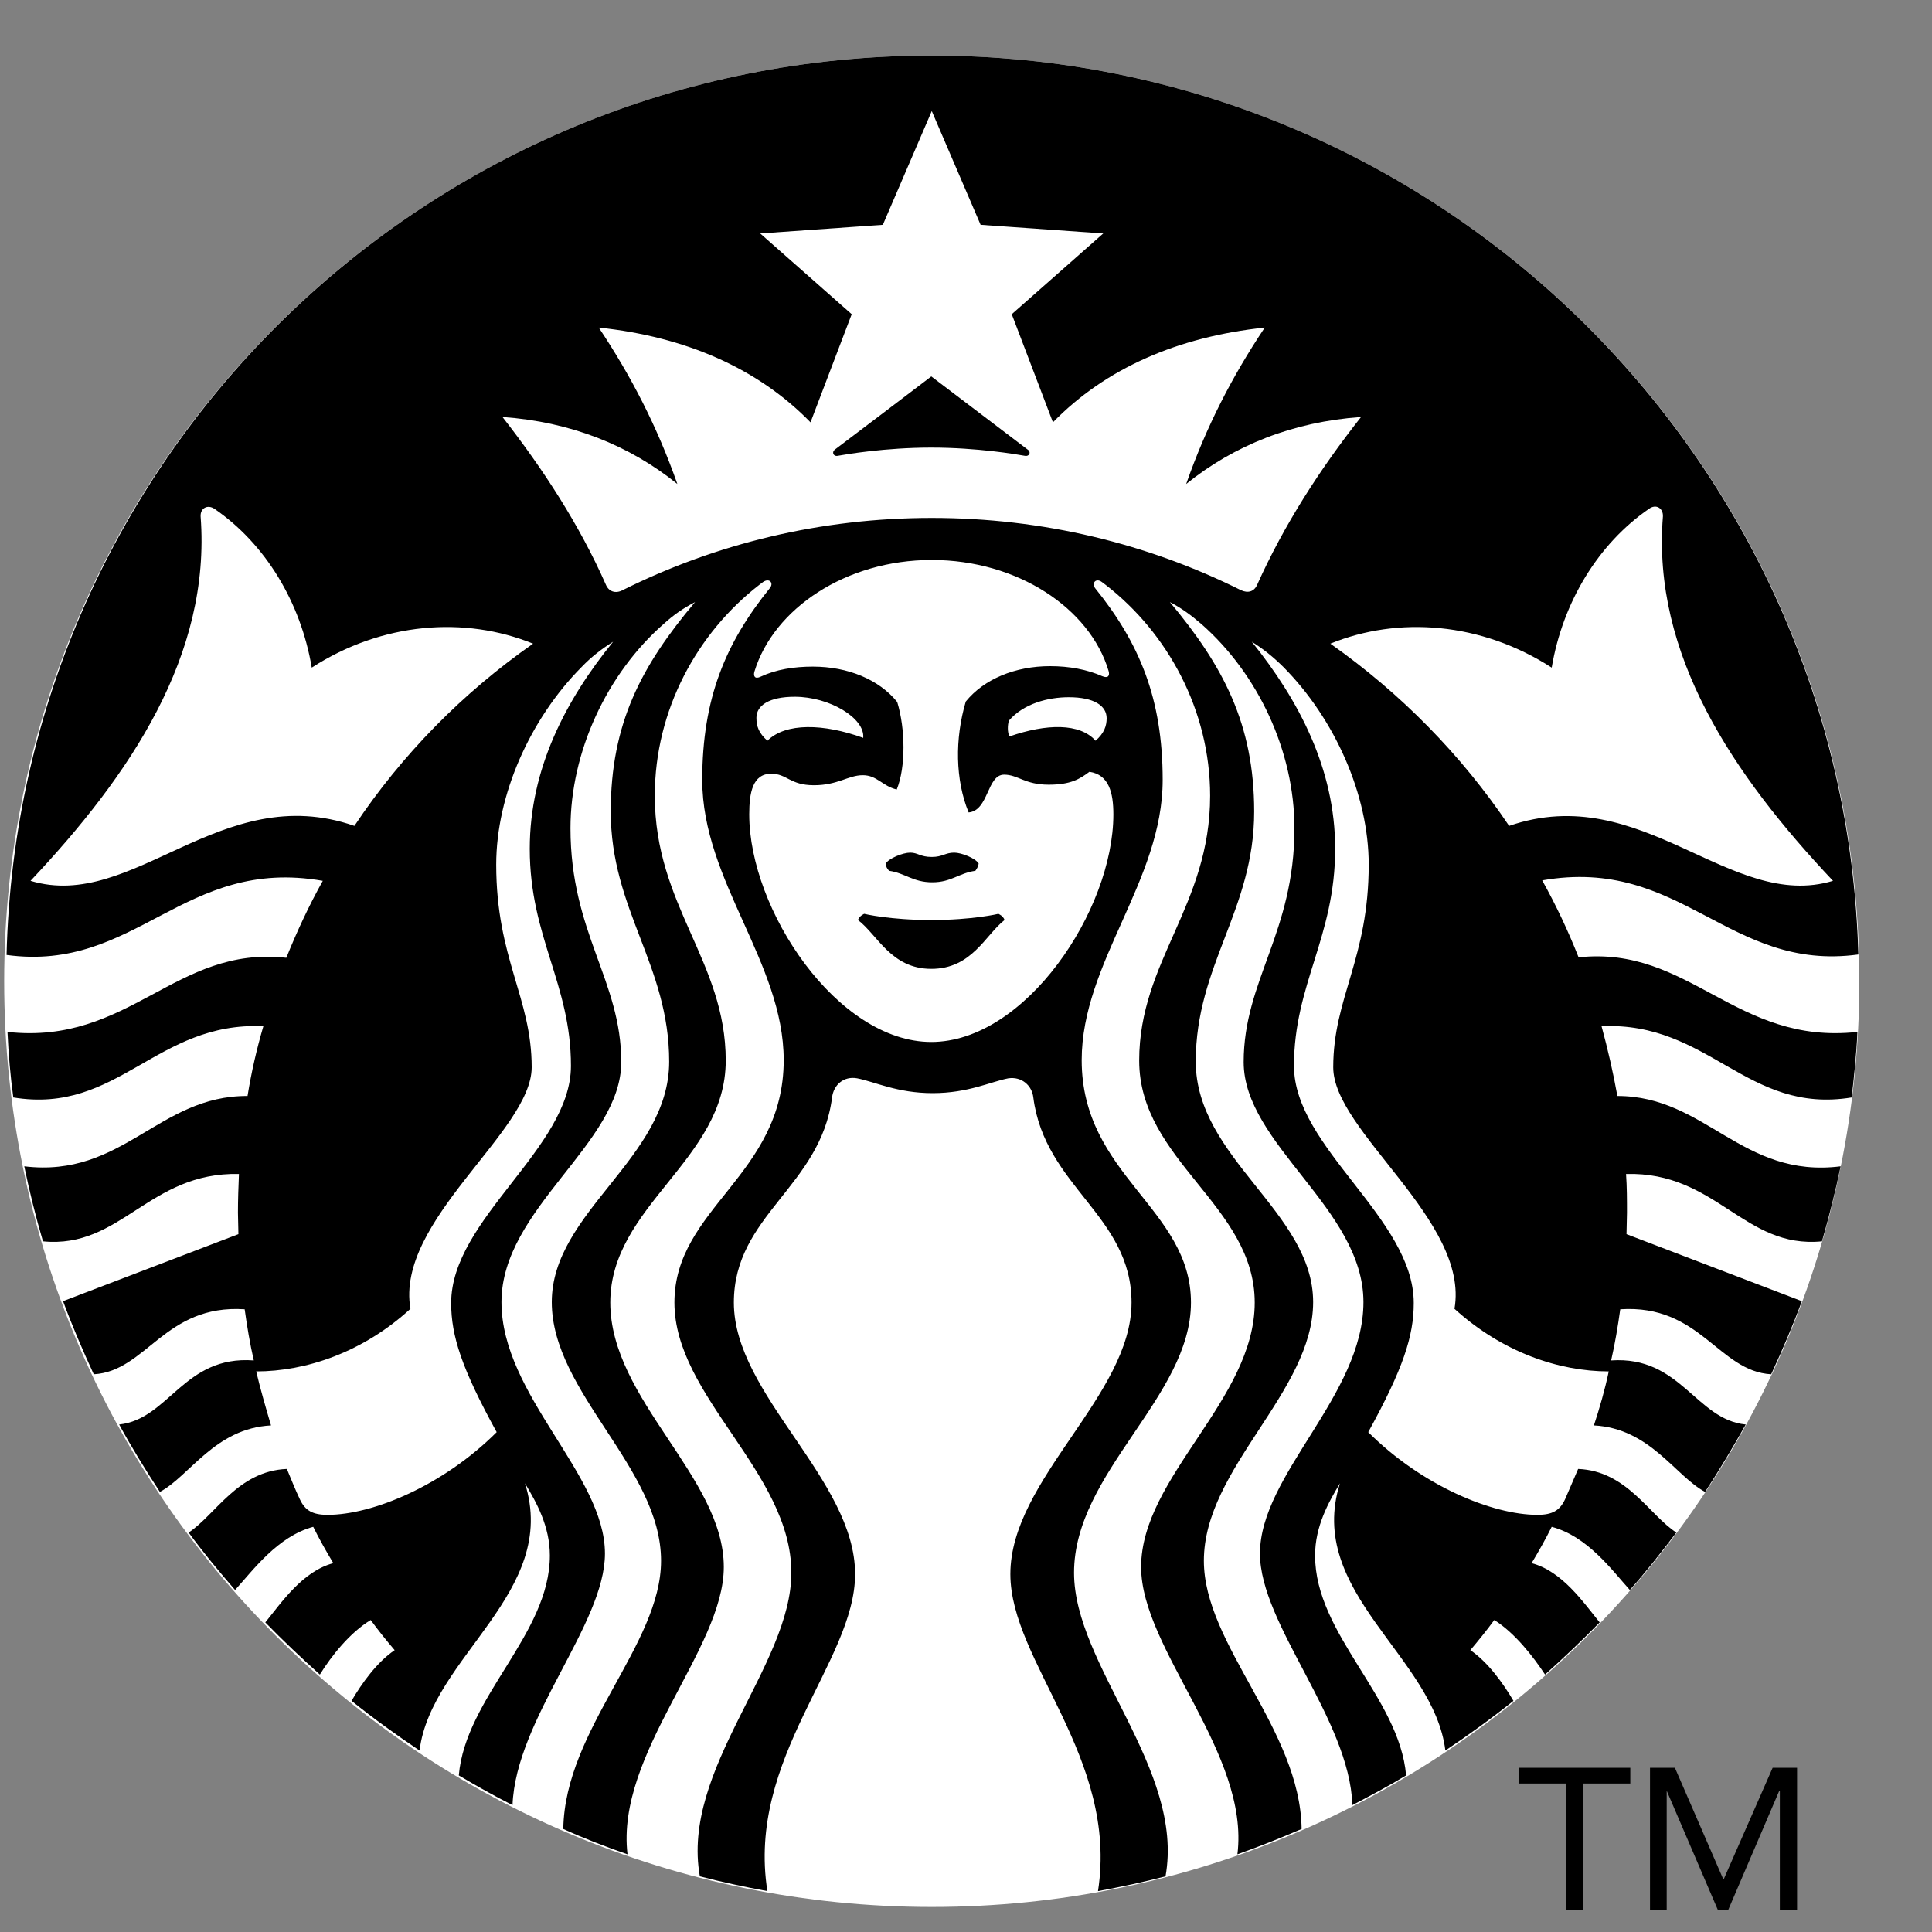 <svg width="25" height="25" viewBox="0 0 25 25" fill="none" xmlns="http://www.w3.org/2000/svg">
<rect x="0" y="0" width="25" height="25" fill="#808080" stroke="none"/>
<g clip-path="url(#clip0_39_599)">
<path d="M12.057 24.676C18.686 24.676 24.06 19.313 24.06 12.697C24.06 6.082 18.686 0.719 12.057 0.719C5.428 0.719 0.054 6.082 0.054 12.697C0.054 19.313 5.428 24.676 12.057 24.676Z" fill="white"/>
<path d="M13.26 5.898C13.154 5.879 12.646 5.792 12.051 5.792C11.455 5.792 10.947 5.879 10.842 5.898C10.78 5.91 10.761 5.848 10.804 5.817C10.848 5.786 12.051 4.871 12.051 4.871L13.297 5.817C13.346 5.848 13.322 5.91 13.26 5.898ZM11.183 11.825C11.183 11.825 11.121 11.85 11.102 11.905C11.356 12.097 11.53 12.537 12.051 12.537C12.578 12.537 12.751 12.097 12.999 11.905C12.981 11.85 12.919 11.825 12.919 11.825C12.919 11.825 12.59 11.905 12.051 11.905C11.511 11.905 11.183 11.825 11.183 11.825ZM12.057 11.089C11.908 11.089 11.877 11.033 11.778 11.033C11.685 11.033 11.499 11.107 11.462 11.175C11.462 11.212 11.48 11.243 11.505 11.268C11.716 11.299 11.815 11.417 12.063 11.417C12.311 11.417 12.404 11.299 12.621 11.268C12.646 11.237 12.658 11.206 12.664 11.175C12.627 11.107 12.441 11.033 12.348 11.033C12.23 11.033 12.199 11.089 12.057 11.089ZM24.035 13.353C24.023 13.638 23.992 13.922 23.961 14.201C22.603 14.424 22.119 13.217 20.724 13.279C20.805 13.576 20.873 13.873 20.929 14.182C22.076 14.182 22.541 15.253 23.818 15.092C23.75 15.42 23.669 15.741 23.576 16.063C22.566 16.162 22.212 15.16 21.041 15.191C21.053 15.358 21.053 15.525 21.053 15.692L21.047 15.97L23.316 16.837C23.198 17.158 23.062 17.474 22.919 17.783C22.237 17.746 22.002 16.874 20.966 16.942C20.935 17.165 20.898 17.387 20.848 17.604C21.747 17.542 21.946 18.371 22.59 18.433C22.423 18.73 22.25 19.021 22.064 19.305C21.679 19.101 21.351 18.482 20.625 18.445C20.7 18.216 20.768 17.981 20.817 17.746C20.173 17.746 19.441 17.499 18.821 16.936C19.019 15.797 17.252 14.64 17.252 13.811C17.252 12.908 17.711 12.406 17.711 11.188C17.711 10.284 17.271 9.301 16.608 8.632C16.477 8.502 16.347 8.397 16.198 8.304C16.806 9.059 17.277 9.95 17.277 10.983C17.277 12.128 16.744 12.735 16.744 13.793C16.744 14.851 18.294 15.766 18.294 16.861C18.294 17.288 18.158 17.709 17.705 18.532C18.399 19.225 19.311 19.602 19.894 19.602C20.086 19.602 20.185 19.547 20.253 19.398C20.309 19.268 20.365 19.138 20.421 19.008C21.053 19.033 21.338 19.602 21.692 19.831C21.499 20.085 21.301 20.338 21.09 20.574C20.855 20.314 20.544 19.881 20.079 19.757C19.999 19.918 19.912 20.072 19.819 20.227C20.216 20.332 20.489 20.735 20.7 20.994C20.47 21.229 20.235 21.452 19.993 21.669C19.838 21.434 19.602 21.13 19.336 20.963C19.236 21.099 19.131 21.229 19.026 21.353C19.255 21.508 19.453 21.786 19.584 22.009C19.298 22.238 19.007 22.448 18.703 22.652C18.554 21.434 16.893 20.605 17.339 19.194C17.19 19.441 17.017 19.751 17.017 20.128C17.017 21.149 18.108 21.959 18.195 22.974C17.972 23.11 17.736 23.234 17.5 23.358C17.463 22.244 16.304 21.019 16.304 20.103C16.304 19.082 17.643 18.055 17.643 16.849C17.643 15.642 16.093 14.807 16.093 13.743C16.093 12.685 16.75 12.072 16.75 10.717C16.75 9.721 16.279 8.719 15.547 8.076C15.417 7.964 15.293 7.871 15.138 7.791C15.826 8.614 16.229 9.369 16.229 10.501C16.229 11.775 15.473 12.487 15.473 13.737C15.473 14.987 16.992 15.686 16.992 16.849C16.992 18.012 15.578 18.996 15.578 20.196C15.578 21.285 16.825 22.374 16.843 23.667C16.57 23.785 16.291 23.896 16.012 23.995C16.174 22.69 14.766 21.341 14.766 20.277C14.766 19.113 16.236 18.111 16.236 16.855C16.236 15.599 14.741 15.018 14.741 13.724C14.741 12.438 15.659 11.72 15.659 10.297C15.659 9.189 15.107 8.187 14.307 7.568L14.258 7.531C14.183 7.475 14.121 7.543 14.171 7.611C14.741 8.317 15.045 9.035 15.045 10.092C15.045 11.398 13.997 12.456 13.997 13.718C13.997 15.209 15.411 15.636 15.411 16.855C15.411 18.074 13.898 19.052 13.898 20.351C13.898 21.551 15.33 22.888 15.082 24.28C14.797 24.354 14.506 24.416 14.208 24.471C14.475 22.745 13.074 21.502 13.074 20.369C13.074 19.144 14.642 18.055 14.642 16.855C14.642 15.729 13.52 15.358 13.371 14.201C13.353 14.046 13.222 13.929 13.049 13.953C12.819 13.997 12.528 14.145 12.069 14.145C11.61 14.145 11.319 13.997 11.09 13.953C10.916 13.922 10.786 14.04 10.767 14.201C10.618 15.358 9.496 15.723 9.496 16.855C9.496 18.049 11.065 19.144 11.065 20.369C11.065 21.502 9.657 22.745 9.93 24.471C9.633 24.416 9.341 24.354 9.056 24.28C8.808 22.894 10.24 21.557 10.24 20.351C10.24 19.052 8.727 18.074 8.727 16.855C8.727 15.63 10.141 15.209 10.141 13.718C10.141 12.456 9.087 11.398 9.087 10.092C9.087 9.035 9.391 8.317 9.961 7.611C10.017 7.543 9.955 7.475 9.874 7.531L9.825 7.568C9.025 8.187 8.473 9.183 8.473 10.297C8.473 11.72 9.391 12.438 9.391 13.724C9.391 15.011 7.897 15.599 7.897 16.855C7.897 18.111 9.366 19.113 9.366 20.277C9.366 21.341 7.965 22.69 8.12 23.995C7.835 23.896 7.562 23.791 7.289 23.667C7.308 22.374 8.554 21.285 8.554 20.196C8.554 18.996 7.14 18.018 7.14 16.849C7.14 15.68 8.659 14.987 8.659 13.737C8.659 12.487 7.903 11.775 7.903 10.501C7.903 9.362 8.3 8.614 8.994 7.791C8.839 7.871 8.715 7.958 8.585 8.076C7.853 8.719 7.382 9.727 7.382 10.717C7.382 12.072 8.039 12.685 8.039 13.743C8.039 14.801 6.489 15.636 6.489 16.849C6.489 18.055 7.828 19.082 7.828 20.103C7.828 21.019 6.675 22.238 6.632 23.358C6.396 23.24 6.167 23.11 5.937 22.974C6.024 21.959 7.115 21.149 7.115 20.128C7.115 19.751 6.942 19.441 6.793 19.194C7.239 20.605 5.578 21.44 5.429 22.652C5.125 22.448 4.834 22.238 4.549 22.009C4.679 21.786 4.877 21.508 5.107 21.353C5.001 21.229 4.896 21.099 4.797 20.963C4.53 21.124 4.288 21.427 4.139 21.669C3.898 21.452 3.662 21.229 3.433 20.994C3.643 20.735 3.916 20.332 4.313 20.227C4.22 20.072 4.133 19.918 4.053 19.757C3.594 19.881 3.278 20.314 3.042 20.574C2.831 20.332 2.627 20.085 2.441 19.831C2.788 19.602 3.079 19.033 3.712 19.008C3.767 19.138 3.817 19.268 3.879 19.398C3.947 19.547 4.046 19.602 4.239 19.602C4.821 19.602 5.733 19.225 6.427 18.532C5.975 17.709 5.838 17.288 5.838 16.861C5.838 15.772 7.388 14.857 7.388 13.793C7.388 12.728 6.855 12.128 6.855 10.983C6.855 9.95 7.32 9.059 7.934 8.304C7.785 8.397 7.649 8.502 7.525 8.632C6.861 9.301 6.421 10.284 6.421 11.188C6.421 12.406 6.88 12.908 6.88 13.811C6.88 14.64 5.113 15.797 5.311 16.936C4.697 17.499 3.96 17.746 3.315 17.746C3.371 17.981 3.439 18.216 3.507 18.445C2.782 18.482 2.453 19.101 2.069 19.305C1.883 19.021 1.703 18.73 1.542 18.433C2.187 18.365 2.379 17.536 3.284 17.604C3.234 17.387 3.197 17.165 3.166 16.942C2.131 16.874 1.895 17.746 1.213 17.783C1.071 17.474 0.934 17.158 0.816 16.837L3.085 15.97L3.079 15.692C3.079 15.525 3.085 15.358 3.092 15.191C1.926 15.166 1.567 16.162 0.556 16.063C0.463 15.748 0.382 15.42 0.314 15.092C1.591 15.246 2.05 14.176 3.203 14.182C3.253 13.873 3.321 13.576 3.408 13.279C2.019 13.217 1.529 14.424 0.172 14.201C0.134 13.922 0.11 13.638 0.097 13.353C1.678 13.526 2.267 12.233 3.705 12.394C3.842 12.054 3.997 11.72 4.177 11.398C2.373 11.082 1.765 12.586 0.085 12.357C0.24 5.898 5.541 0.719 12.057 0.719C18.573 0.719 23.868 5.898 24.047 12.351C22.367 12.58 21.76 11.076 19.956 11.392C20.135 11.714 20.29 12.041 20.427 12.388C21.865 12.233 22.46 13.526 24.035 13.353ZM6.898 8.329C6.012 7.97 4.945 8.051 4.034 8.639C3.891 7.791 3.433 7.036 2.775 6.584C2.683 6.523 2.59 6.578 2.596 6.683C2.732 8.478 1.684 10.031 0.395 11.398C1.728 11.8 2.856 10.086 4.586 10.687C5.2 9.765 5.987 8.966 6.898 8.329ZM12.057 7.246C10.941 7.246 10.011 7.878 9.763 8.688C9.744 8.75 9.769 8.793 9.843 8.756C10.042 8.663 10.271 8.626 10.519 8.626C10.972 8.626 11.375 8.793 11.61 9.084C11.716 9.431 11.722 9.925 11.604 10.216C11.418 10.173 11.35 10.031 11.164 10.031C10.978 10.031 10.842 10.161 10.532 10.161C10.222 10.161 10.184 10.012 9.98 10.012C9.738 10.012 9.695 10.26 9.695 10.538C9.695 11.775 10.835 13.483 12.051 13.483C13.266 13.483 14.407 11.782 14.407 10.538C14.407 10.26 14.351 10.024 14.097 9.987C13.973 10.08 13.855 10.154 13.57 10.154C13.26 10.154 13.173 10.024 12.993 10.024C12.77 10.024 12.795 10.489 12.534 10.513C12.361 10.092 12.354 9.56 12.497 9.078C12.733 8.787 13.136 8.62 13.588 8.62C13.836 8.62 14.066 8.663 14.264 8.75C14.338 8.781 14.363 8.744 14.345 8.682C14.103 7.871 13.167 7.246 12.057 7.246ZM13.83 9.022C13.563 9.022 13.247 9.103 13.055 9.325C13.036 9.387 13.036 9.474 13.061 9.53C13.545 9.362 13.973 9.356 14.177 9.585C14.289 9.486 14.32 9.393 14.32 9.294C14.32 9.134 14.159 9.022 13.83 9.022ZM9.93 9.585C10.166 9.35 10.656 9.362 11.17 9.548C11.195 9.294 10.736 9.016 10.284 9.016C9.955 9.016 9.788 9.127 9.788 9.288C9.788 9.4 9.819 9.486 9.93 9.585ZM17.612 5.396C16.732 5.458 15.969 5.762 15.349 6.263C15.609 5.52 15.944 4.871 16.366 4.239C15.244 4.357 14.307 4.765 13.625 5.465L13.092 4.066L14.276 3.021L12.689 2.909L12.057 1.437L11.424 2.909L9.837 3.021L11.021 4.066L10.488 5.465C9.806 4.765 8.87 4.357 7.748 4.239C8.169 4.871 8.504 5.52 8.765 6.263C8.145 5.762 7.382 5.458 6.502 5.396C7.029 6.071 7.5 6.795 7.841 7.568C7.878 7.655 7.965 7.686 8.058 7.636C9.261 7.036 10.618 6.702 12.057 6.702C13.495 6.702 14.853 7.036 16.056 7.636C16.149 7.68 16.229 7.655 16.267 7.568C16.614 6.795 17.079 6.071 17.612 5.396ZM19.528 10.687C21.251 10.092 22.386 11.8 23.719 11.398C22.429 10.031 21.375 8.472 21.518 6.683C21.524 6.578 21.431 6.516 21.338 6.584C20.681 7.036 20.222 7.791 20.079 8.639C19.168 8.051 18.096 7.97 17.215 8.329C18.12 8.966 18.908 9.765 19.528 10.687Z" fill="black"/>
<path d="M21.09 23.079H20.483V24.719H20.266V23.079H19.658V22.875H21.096V23.079H21.09ZM21.351 22.875H21.673L22.299 24.317H22.305L22.938 22.875H23.254V24.719H23.031V23.172H23.024L22.361 24.719H22.231L21.567 23.172V24.719H21.351V22.875Z" fill="black"/>
</g>
<defs>
<clipPath id="clip0_39_599">
<rect width="24" height="24" fill="white" transform="translate(0.054 0.719)"/>
</clipPath>
</defs>
</svg>
